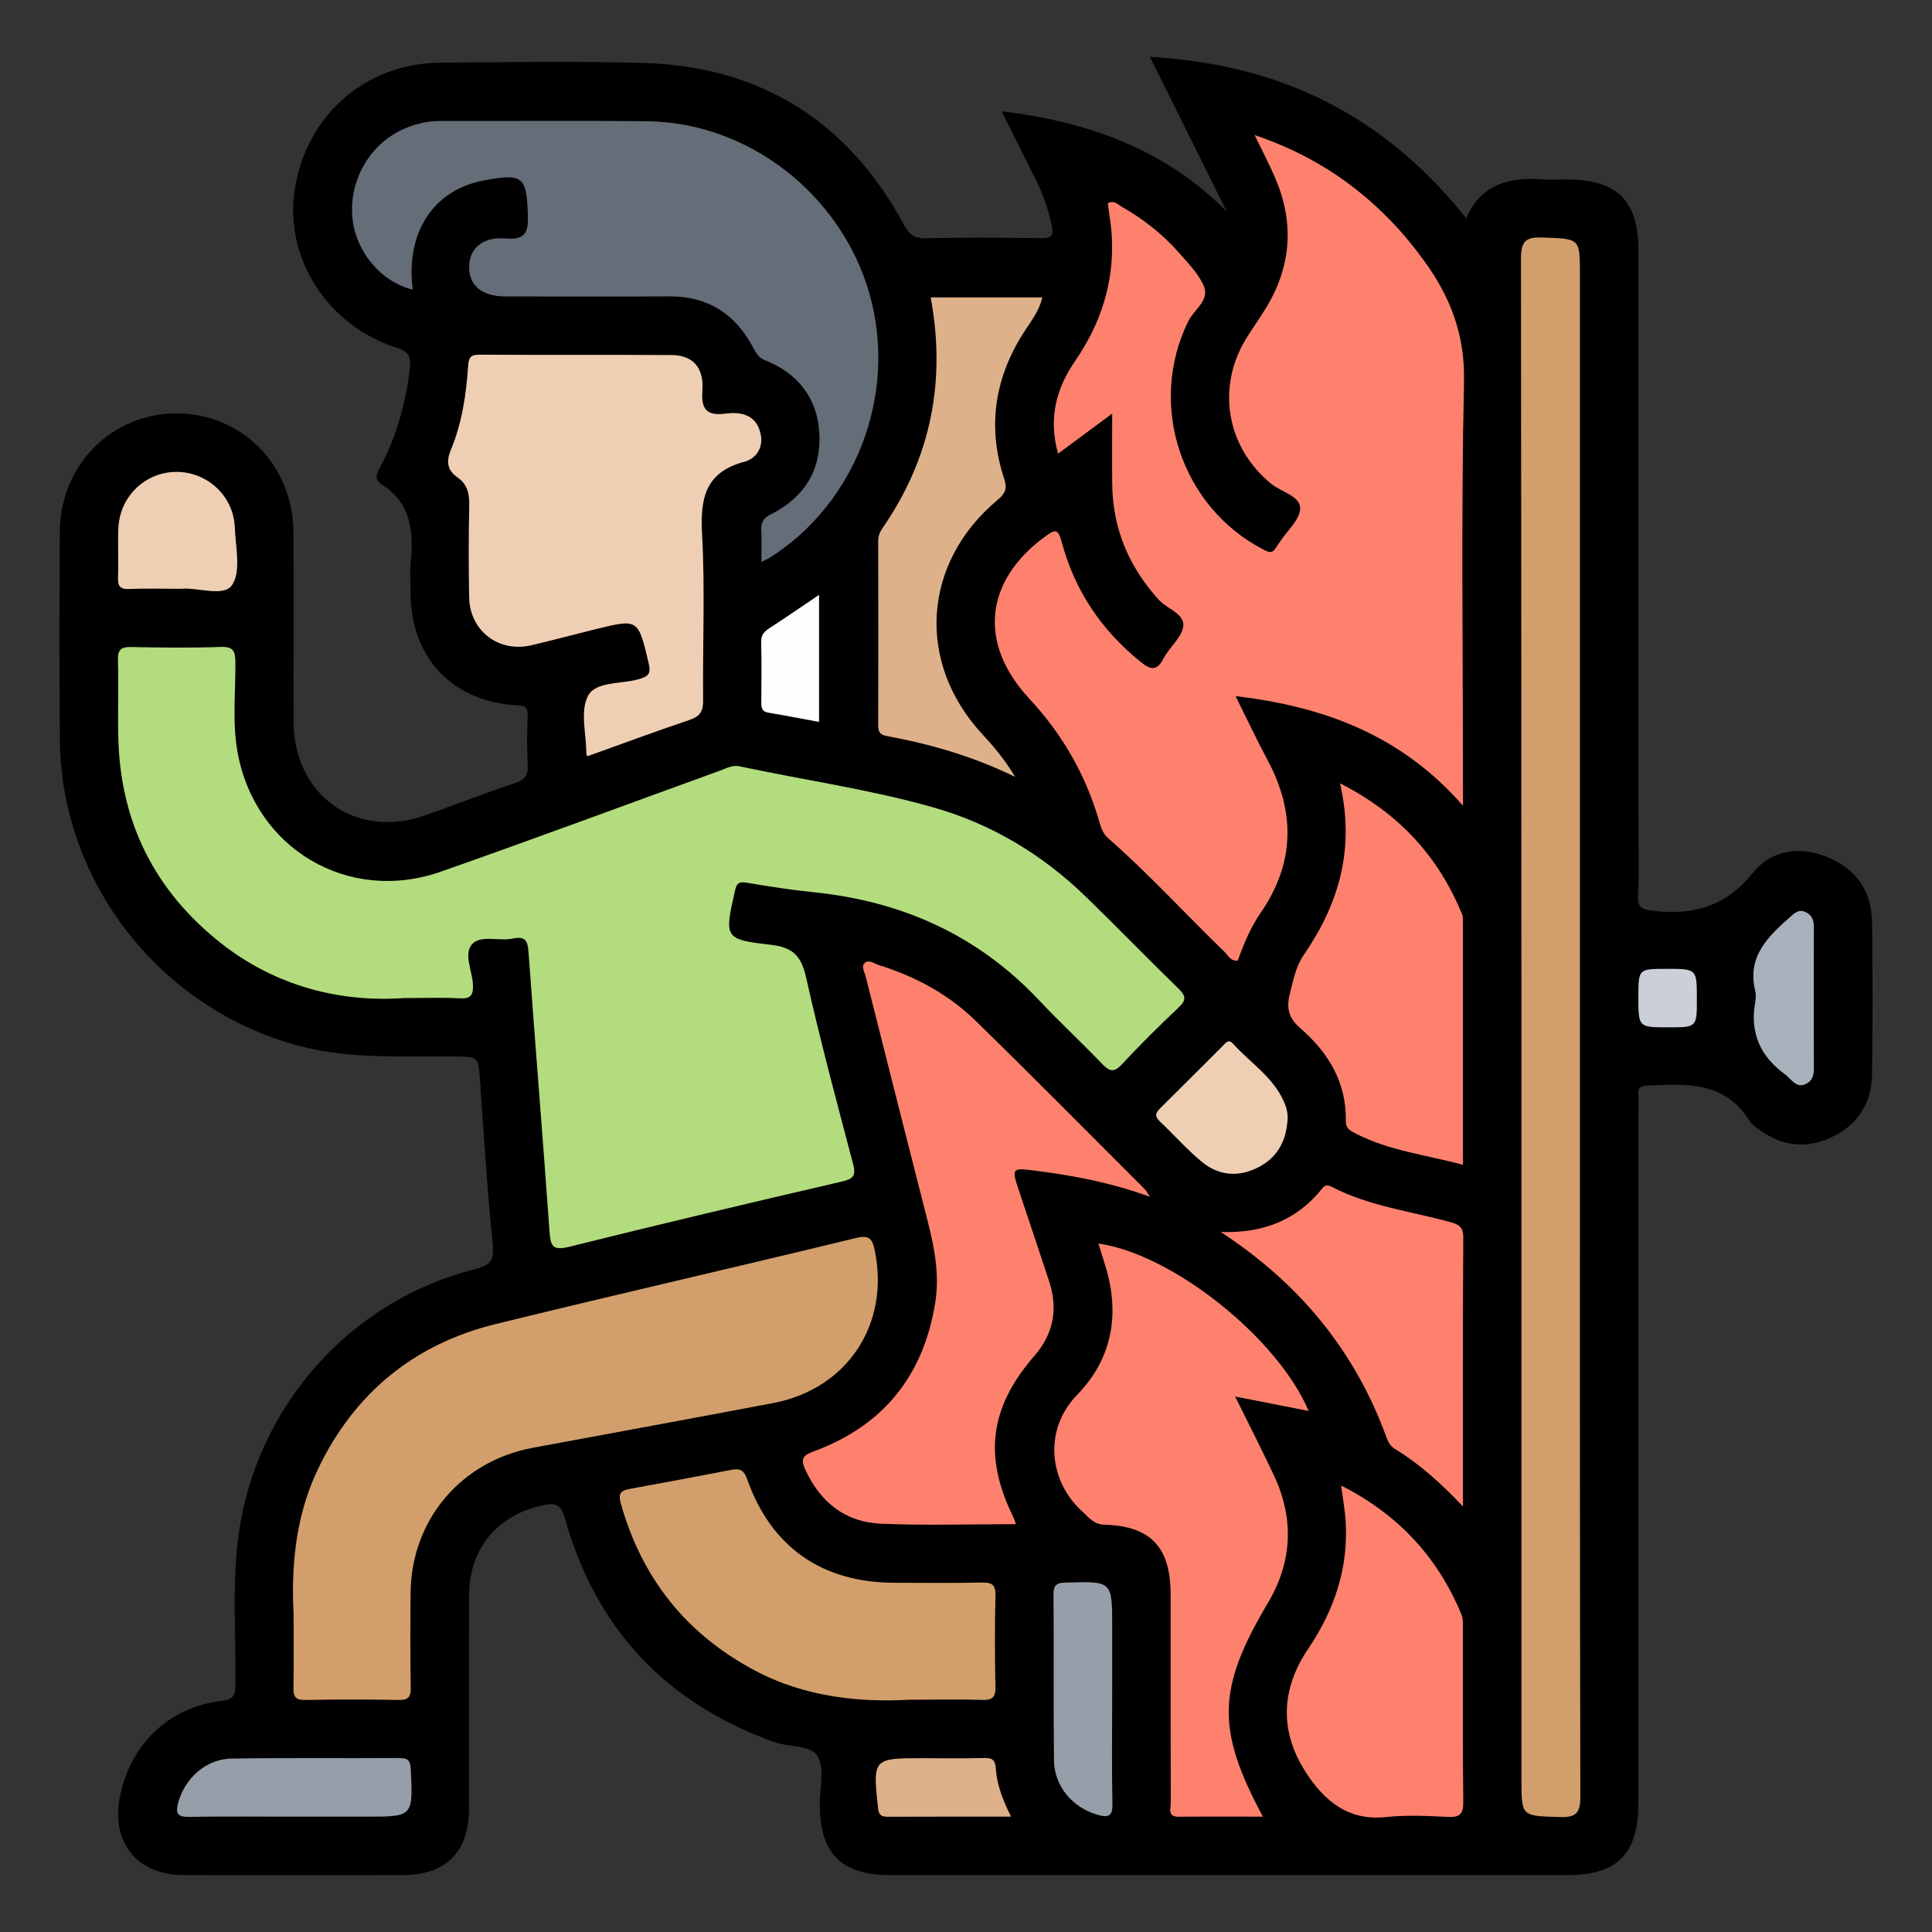 <?xml version="1.0" encoding="utf-8"?>
<!-- Generator: Adobe Illustrator 16.0.0, SVG Export Plug-In . SVG Version: 6.00 Build 0)  -->
<!DOCTYPE svg PUBLIC "-//W3C//DTD SVG 1.1//EN" "http://www.w3.org/Graphics/SVG/1.1/DTD/svg11.dtd">
<svg version="1.1" id="Layer_1" xmlns="http://www.w3.org/2000/svg" xmlns:xlink="http://www.w3.org/1999/xlink" x="0px" y="0px"
	 width="85px" height="85px" viewBox="0 0 85 85" enable-background="new 0 0 85 85" xml:space="preserve">
<rect x="0" y="0" width="85" height="85" fill="#333333" stroke="none"/>
<g>
	<path fill-rule="evenodd" clip-rule="evenodd" d="M53.969,9.301C52.846,7.04,51.723,4.778,50.591,2.5
		c4.646,0.273,9.69,1.801,13.914,7.099c0.663-1.521,1.925-1.821,3.391-1.707c0.346,0.027,0.696,0.004,1.044,0.004
		c2.202,0.001,3.143,0.93,3.143,3.107c0.001,8.36,0,16.721,0,25.081c0,1.099,0.038,2.199-0.015,3.295
		c-0.028,0.586,0.184,0.638,0.709,0.697c1.762,0.198,3.164-0.214,4.341-1.672c0.837-1.039,2.119-1.208,3.38-0.653
		c1.218,0.537,1.853,1.517,1.867,2.843c0.024,2.224,0.029,4.448-0.002,6.672c-0.02,1.327-0.683,2.297-1.901,2.82
		c-1.198,0.515-2.303,0.263-3.29-0.562c-0.062-0.051-0.133-0.101-0.173-0.167c-1.062-1.775-2.777-1.685-4.502-1.596
		c-0.296,0.015-0.453,0.07-0.417,0.399c0.021,0.186,0.003,0.375,0.003,0.562c0,10.21,0,20.419,0,30.628
		c0,2.201-0.932,3.146-3.104,3.146c-9.941,0.001-19.883,0.001-29.824,0c-2.137,0-3.082-0.947-3.086-3.084
		c-0.001-0.723,0.219-1.577-0.091-2.131c-0.295-0.527-1.253-0.399-1.899-0.631c-4.749-1.698-7.846-4.96-9.214-9.812
		c-0.188-0.666-0.407-0.739-1.016-0.605c-1.963,0.431-3.204,1.898-3.211,3.935c-0.01,3.136,0,6.271-0.004,9.405
		c-0.002,1.911-1.013,2.922-2.924,2.923c-3.216,0.003-6.431,0.005-9.647,0c-2.005-0.004-3.162-1.406-2.799-3.381
		c0.427-2.325,2.132-4.001,4.48-4.284c0.557-0.067,0.604-0.261,0.612-0.722c0.036-2.142-0.15-4.288,0.119-6.424
		c0.723-5.716,4.868-10.453,10.423-11.847c0.69-0.173,0.849-0.396,0.778-1.103c-0.239-2.398-0.391-4.805-0.56-7.21
		c-0.074-1.042-0.056-1.032-1.135-1.046c-2.271-0.027-4.546,0.133-6.79-0.457C7.087,44.42,2.692,38.857,2.634,32.556
		c-0.028-3.055-0.021-6.109-0.003-9.164c0.018-2.919,2.265-5.19,5.108-5.203c2.883-0.013,5.153,2.263,5.173,5.221
		c0.019,2.787-0.002,5.574,0.006,8.36c0.01,3.216,2.737,5.165,5.759,4.111c1.336-0.466,2.654-0.985,3.995-1.436
		c0.436-0.146,0.57-0.354,0.545-0.801c-0.041-0.721-0.027-1.447-0.004-2.169c0.011-0.342-0.083-0.424-0.44-0.442
		c-2.858-0.149-4.696-2.088-4.711-4.93c-0.002-0.456-0.039-0.915,0.006-1.366c0.136-1.359,0.018-2.604-1.278-3.427
		c-0.387-0.246-0.179-0.54-0.028-0.826c0.704-1.342,1.092-2.776,1.272-4.278c0.06-0.497-0.039-0.737-0.567-0.902
		c-3.039-0.953-4.956-3.936-4.506-6.928c0.495-3.287,3.105-5.593,6.408-5.618c2.974-0.022,5.95-0.074,8.922,0.011
		c5.173,0.147,9.004,2.558,11.472,7.104c0.232,0.426,0.453,0.622,0.964,0.61c1.688-0.038,3.375-0.03,5.063-0.004
		c0.479,0.007,0.583-0.112,0.478-0.586c-0.146-0.659-0.349-1.286-0.649-1.887C45.106,6.985,44.6,5.96,44.07,4.894
		C47.838,5.358,51.208,6.527,53.969,9.301z"/>
	<path fill-rule="evenodd" clip-rule="evenodd" fill="#B3DC7E" d="M17.769,43.911c-2.77,0.192-5.634-0.495-8.1-2.457
		c-2.87-2.283-4.367-5.284-4.463-8.959c-0.03-1.151,0.016-2.305-0.017-3.456c-0.014-0.468,0.147-0.581,0.59-0.572
		c1.312,0.026,2.626,0.042,3.938-0.005c0.571-0.02,0.635,0.207,0.639,0.69c0.012,1.31-0.141,2.629,0.093,3.93
		c0.766,4.262,4.873,6.699,8.956,5.265c4.11-1.444,8.193-2.963,12.289-4.448c0.271-0.099,0.527-0.251,0.843-0.184
		c2.824,0.603,5.69,1.007,8.474,1.792c2.6,0.732,4.856,2.088,6.789,3.97c1.363,1.327,2.688,2.694,4.051,4.02
		c0.324,0.315,0.351,0.501,0.008,0.824c-0.857,0.81-1.697,1.639-2.498,2.503c-0.364,0.394-0.562,0.304-0.884-0.031
		c-0.908-0.948-1.874-1.841-2.773-2.797c-2.695-2.862-6.035-4.348-9.91-4.742c-0.984-0.1-1.964-0.254-2.94-0.418
		c-0.344-0.058-0.443,0.017-0.521,0.364c-0.462,2.056-0.483,2.131,1.562,2.364c1.007,0.115,1.361,0.501,1.575,1.459
		c0.611,2.738,1.341,5.451,2.057,8.165c0.135,0.511,0.047,0.671-0.484,0.794c-4.011,0.93-8.018,1.879-12.013,2.874
		c-0.752,0.187-0.811-0.077-0.855-0.7c-0.291-4.087-0.627-8.171-0.922-12.258c-0.036-0.504-0.133-0.723-0.692-0.605
		c-0.598,0.125-1.396-0.167-1.782,0.237c-0.397,0.417-0.006,1.168,0.028,1.771c0.028,0.507-0.11,0.652-0.609,0.622
		C19.501,43.879,18.802,43.911,17.769,43.911z"/>
	<path fill-rule="evenodd" clip-rule="evenodd" fill="#FE816E" d="M55.197,5.942c2.393,0.807,4.346,2.065,6.001,3.782
		c0.537,0.557,1.033,1.162,1.486,1.79c1.132,1.567,1.771,3.223,1.727,5.27c-0.13,5.892-0.046,11.788-0.046,17.682
		c0,0.259,0,0.517,0,0.983c-2.712-3.106-6.119-4.365-10.004-4.822c0.485,0.974,0.922,1.908,1.408,2.816
		c1.237,2.313,1.191,4.553-0.316,6.733c-0.442,0.64-0.735,1.356-0.996,2.086c-0.323,0.036-0.424-0.23-0.58-0.381
		c-1.715-1.656-3.32-3.425-5.116-4.997c-0.272-0.238-0.339-0.538-0.427-0.836c-0.594-2.014-1.622-3.773-3.049-5.309
		c-2.259-2.431-1.974-5.188,0.708-7.143c0.41-0.299,0.557-0.356,0.712,0.23c0.565,2.134,1.739,3.885,3.46,5.28
		c0.441,0.358,0.723,0.45,1.028-0.141c0.256-0.497,0.813-0.921,0.866-1.417c0.059-0.551-0.711-0.755-1.075-1.156
		c-1.315-1.45-2.03-3.128-2.051-5.09c-0.011-0.985-0.002-1.97-0.002-3.105c-0.844,0.625-1.584,1.173-2.38,1.763
		c-0.435-1.544-0.088-2.862,0.752-4.081c1.146-1.664,1.727-3.49,1.61-5.517c-0.027-0.476-0.115-0.949-0.175-1.417
		c0.274-0.153,0.435,0.048,0.598,0.141c0.936,0.535,1.786,1.187,2.5,1.997c0.406,0.46,0.861,0.92,1.112,1.464
		c0.304,0.66-0.412,1.066-0.665,1.579c-1.81,3.663-0.328,8.189,3.32,10.062c0.23,0.119,0.379,0.167,0.524-0.079
		c0.055-0.092,0.122-0.176,0.181-0.266c0.32-0.493,0.892-0.986,0.893-1.48c0.001-0.542-0.826-0.713-1.27-1.074
		c-1.971-1.604-2.434-4.25-1.088-6.421c0.282-0.455,0.596-0.89,0.873-1.348c1.103-1.826,1.227-3.727,0.39-5.684
		C55.85,7.233,55.541,6.652,55.197,5.942z"/>
	<path fill-rule="evenodd" clip-rule="evenodd" fill="#D29F6C" d="M12.917,71.007c-0.098-1.903,0.033-4.189,1.053-6.332
		c1.605-3.377,4.239-5.54,7.856-6.427c5.268-1.293,10.557-2.498,15.828-3.78c0.603-0.147,0.726,0.044,0.831,0.545
		c0.675,3.246-1.209,6.099-4.478,6.718c-3.519,0.666-7.042,1.312-10.564,1.965c-3.157,0.585-5.347,3.172-5.378,6.374
		c-0.013,1.393-0.018,2.785,0.006,4.177c0.007,0.42-0.112,0.552-0.539,0.544c-1.365-0.025-2.731-0.026-4.096,0.001
		c-0.443,0.009-0.537-0.154-0.526-0.557C12.934,73.298,12.917,72.36,12.917,71.007z"/>
	<path fill-rule="evenodd" clip-rule="evenodd" fill="#D29F6C" d="M69.51,45.278c0,11.254-0.008,22.509,0.019,33.764
		c0.002,0.753-0.211,0.923-0.923,0.9c-1.667-0.051-1.668-0.015-1.668-1.665c0-22.294,0.005-44.589-0.021-66.883
		c-0.001-0.793,0.205-0.973,0.966-0.944c1.625,0.062,1.627,0.019,1.627,1.627C69.51,23.145,69.51,34.211,69.51,45.278z"/>
	<path fill-rule="evenodd" clip-rule="evenodd" fill="#656D78" d="M18.157,12.742c-1.409-0.337-2.543-1.714-2.658-3.225
		c-0.126-1.652,0.821-3.237,2.323-3.869c0.497-0.209,1.011-0.328,1.559-0.326c3.025,0.008,6.051-0.019,9.076,0.011
		c4.495,0.044,8.59,3.254,9.812,7.648c1.216,4.373-0.612,9.168-4.409,11.559c-0.084,0.053-0.178,0.09-0.362,0.182
		c0-0.527,0.018-0.973-0.006-1.416c-0.019-0.346,0.125-0.528,0.427-0.68c1.457-0.733,2.219-1.935,2.129-3.56
		c-0.086-1.556-0.938-2.638-2.391-3.217c-0.279-0.112-0.39-0.309-0.52-0.555c-0.778-1.473-1.983-2.262-3.684-2.254
		c-2.41,0.012-4.819,0.007-7.229,0.001c-1.018-0.002-1.591-0.48-1.584-1.295c0.006-0.812,0.582-1.337,1.602-1.254
		c0.866,0.071,1.007-0.26,0.982-1.028c-0.055-1.696-0.208-1.849-1.942-1.524C19.061,8.356,17.839,10.234,18.157,12.742z"/>
	<path fill-rule="evenodd" clip-rule="evenodd" fill="#EFCFB3" d="M25.837,33.274c-0.025-0.079-0.04-0.103-0.04-0.126
		c-0.004-0.856-0.28-1.854,0.069-2.527c0.344-0.661,1.471-0.511,2.246-0.743c0.379-0.113,0.542-0.209,0.429-0.686
		c-0.466-1.97-0.443-1.978-2.363-1.504c-0.934,0.23-1.861,0.481-2.797,0.7c-1.445,0.338-2.713-0.631-2.741-2.112
		c-0.025-1.338-0.025-2.677,0.004-4.015c0.011-0.514-0.066-0.944-0.51-1.253c-0.464-0.323-0.511-0.702-0.292-1.232
		c0.484-1.17,0.669-2.419,0.754-3.676c0.025-0.373,0.111-0.498,0.505-0.496c2.81,0.018,5.621-0.001,8.431,0.016
		c0.942,0.005,1.447,0.536,1.37,1.569c-0.064,0.861,0.229,1.114,1.042,1.006c0.73-0.098,1.367,0.101,1.527,0.93
		c0.11,0.572-0.195,1.051-0.728,1.193c-1.713,0.455-1.943,1.608-1.855,3.183c0.135,2.428,0.022,4.869,0.047,7.305
		c0.005,0.474-0.126,0.708-0.588,0.864C28.836,32.179,27.34,32.736,25.837,33.274z"/>
	<path fill-rule="evenodd" clip-rule="evenodd" fill="#FE816E" d="M44.697,67.057c-2.028,0-3.985,0.063-5.936-0.02
		c-1.578-0.066-2.676-0.949-3.337-2.39c-0.207-0.45-0.106-0.616,0.363-0.788c3.058-1.12,4.837-3.317,5.357-6.528
		c0.196-1.214-0.021-2.396-0.322-3.571c-0.92-3.599-1.827-7.2-2.736-10.802c-0.05-0.199-0.215-0.436-0.034-0.597
		c0.178-0.159,0.402,0.032,0.596,0.092c1.607,0.501,3.072,1.283,4.276,2.458c2.51,2.45,4.975,4.946,7.458,7.426
		c0.055,0.054,0.087,0.13,0.207,0.317c-1.665-0.609-3.279-0.92-4.917-1.132c-1.191-0.153-1.188-0.176-0.812,0.952
		c0.432,1.293,0.865,2.585,1.292,3.879c0.401,1.215,0.213,2.315-0.639,3.294c-1.97,2.265-2.249,4.418-0.934,7.096
		C44.614,66.811,44.635,66.886,44.697,67.057z"/>
	<path fill-rule="evenodd" clip-rule="evenodd" fill="#FE816E" d="M48.326,54.71c3.271,0.469,7.884,4.154,9.25,7.366
		c-1.062-0.208-2.098-0.411-3.235-0.635c0.604,1.227,1.179,2.34,1.709,3.474c0.891,1.906,0.81,3.791-0.265,5.602
		c-2.23,3.761-2.292,5.555-0.222,9.408c-1.262,0-2.479-0.01-3.695,0.005c-0.521,0.005-0.358-0.368-0.359-0.619
		c-0.009-3.052-0.005-6.104-0.006-9.154c-0.001-2.081-0.859-3.014-2.913-3.077c-0.49-0.015-0.695-0.333-0.982-0.591
		c-1.414-1.27-1.755-3.539-0.209-5.133c1.533-1.58,1.888-3.542,1.232-5.662C48.536,55.387,48.441,55.081,48.326,54.71z"/>
	<path fill-rule="evenodd" clip-rule="evenodd" fill="#D29F6C" d="M39.979,74.781c-2.076,0.116-4.509-0.087-6.764-1.283
		c-3.021-1.604-4.976-4.058-5.902-7.353c-0.125-0.445,0.001-0.568,0.39-0.639c1.499-0.273,2.997-0.554,4.494-0.842
		c0.384-0.073,0.543,0.038,0.683,0.434c1.052,2.975,3.294,4.531,6.468,4.537c1.285,0.002,2.571,0.018,3.856-0.009
		c0.444-0.01,0.603,0.102,0.592,0.573c-0.03,1.338-0.03,2.678,0,4.017c0.011,0.47-0.146,0.589-0.592,0.573
		C42.269,74.759,41.331,74.781,39.979,74.781z"/>
	<path fill-rule="evenodd" clip-rule="evenodd" fill="#FE816E" d="M58.955,34.463c2.632,1.337,4.333,3.24,5.37,5.756
		c0.048,0.118,0.038,0.263,0.038,0.396c0.002,3.505,0.002,7.011,0.002,10.632c-1.631-0.441-3.27-0.62-4.747-1.39
		c-0.21-0.109-0.414-0.211-0.407-0.524c0.035-1.711-0.769-3.029-2.013-4.106c-0.488-0.423-0.612-0.861-0.456-1.48
		c0.151-0.6,0.266-1.222,0.613-1.727C58.894,39.784,59.625,37.376,58.955,34.463z"/>
	<path fill-rule="evenodd" clip-rule="evenodd" fill="#FE816E" d="M59.006,65.358c2.557,1.299,4.249,3.177,5.288,5.658
		c0.078,0.188,0.068,0.419,0.068,0.63c0.004,2.543-0.012,5.085,0.015,7.628c0.006,0.522-0.133,0.688-0.662,0.663
		c-0.908-0.043-1.828-0.092-2.728,0.006c-1.688,0.183-2.745-0.736-3.55-1.99c-1.154-1.799-1.074-3.655,0.121-5.419
		c1.147-1.694,1.765-3.527,1.646-5.582C59.177,66.477,59.089,66.005,59.006,65.358z"/>
	<path fill-rule="evenodd" clip-rule="evenodd" fill="#FE816E" d="M64.365,66.279c-0.989-1.045-1.922-1.878-2.997-2.534
		c-0.2-0.122-0.294-0.302-0.368-0.505c-1.382-3.792-3.804-6.755-7.293-9.038c1.887,0.064,3.36-0.53,4.47-1.921
		c0.123-0.155,0.238-0.156,0.412-0.066c1.637,0.85,3.463,1.072,5.212,1.551c0.363,0.1,0.58,0.202,0.577,0.67
		C64.354,58.319,64.365,62.204,64.365,66.279z"/>
	<path fill-rule="evenodd" clip-rule="evenodd" fill="#DEB18A" d="M44.663,34.179c-1.92-0.933-3.762-1.447-5.651-1.797
		c-0.31-0.057-0.376-0.196-0.375-0.479c0.008-2.703,0.007-5.406,0-8.109c0-0.231,0.088-0.411,0.211-0.59
		c2.105-3.064,2.782-6.428,2.098-10.118c1.633,0,3.25,0,4.911,0c-0.124,0.549-0.444,0.976-0.733,1.414
		c-1.355,2.044-1.712,4.241-0.941,6.576c0.152,0.463,0.01,0.665-0.308,0.931c-3.288,2.758-3.574,7.125-0.678,10.271
		C43.687,32.811,44.162,33.351,44.663,34.179z"/>
	<path fill-rule="evenodd" clip-rule="evenodd" fill="#959EA9" d="M48.931,74.777c0,1.524-0.022,3.051,0.012,4.574
		c0.012,0.55-0.166,0.631-0.648,0.495c-1.093-0.308-1.91-1.244-1.924-2.391c-0.029-2.434,0-4.869-0.021-7.303
		c-0.004-0.444,0.161-0.516,0.558-0.526c2.024-0.058,2.024-0.068,2.024,1.939C48.931,72.637,48.931,73.707,48.931,74.777z"/>
	<path fill-rule="evenodd" clip-rule="evenodd" fill="#959EA9" d="M12.889,79.926c-1.525,0-3.051-0.015-4.575,0.009
		c-0.479,0.007-0.604-0.13-0.481-0.6c0.284-1.088,1.224-1.949,2.359-1.966c2.461-0.036,4.923-0.006,7.385-0.023
		c0.393-0.003,0.478,0.135,0.496,0.507c0.096,2.073,0.107,2.073-1.972,2.073C15.029,79.926,13.959,79.926,12.889,79.926z"/>
	<path fill-rule="evenodd" clip-rule="evenodd" fill="#EFCFB3" d="M7.979,25.904c-0.86,0-1.582-0.021-2.302,0.009
		c-0.398,0.017-0.499-0.129-0.485-0.503c0.026-0.72-0.013-1.443,0.015-2.163c0.054-1.392,1.169-2.472,2.535-2.485
		c1.364-0.014,2.531,1.052,2.587,2.429c0.036,0.874,0.289,1.97-0.128,2.563C9.835,26.273,8.656,25.831,7.979,25.904z"/>
	<path fill-rule="evenodd" clip-rule="evenodd" fill="#EFCFB3" d="M56.643,49.323c-0.07,0.909-0.465,1.626-1.305,2.045
		c-0.872,0.437-1.731,0.354-2.469-0.257c-0.655-0.543-1.221-1.191-1.843-1.775c-0.246-0.23-0.182-0.381,0.025-0.584
		c0.912-0.898,1.812-1.81,2.721-2.712c0.124-0.124,0.27-0.348,0.457-0.14c0.76,0.846,1.774,1.472,2.255,2.561
		C56.603,48.728,56.68,49.016,56.643,49.323z"/>
	<path fill-rule="evenodd" clip-rule="evenodd" fill="#A9B1BC" d="M79.8,43.904c0,1.015-0.005,2.03,0.003,3.045
		c0.003,0.312-0.033,0.586-0.351,0.74c-0.351,0.17-0.544-0.079-0.758-0.276c-0.039-0.036-0.071-0.082-0.113-0.112
		c-1.123-0.793-1.608-1.851-1.357-3.224c0.028-0.155,0.036-0.327-0.001-0.479c-0.375-1.532,0.586-2.417,1.577-3.292
		c0.187-0.165,0.372-0.311,0.641-0.179c0.275,0.134,0.364,0.356,0.362,0.652C79.794,41.821,79.8,42.863,79.8,43.904z"/>
	<path fill-rule="evenodd" clip-rule="evenodd" fill="#DEB18A" d="M44.483,79.926c-1.876,0-3.641-0.004-5.406,0.004
		c-0.282,0.001-0.411-0.049-0.447-0.385c-0.235-2.168-0.224-2.191,1.932-2.191c0.911,0,1.821,0.018,2.73-0.009
		c0.376-0.011,0.498,0.092,0.522,0.481C43.86,78.521,44.109,79.174,44.483,79.926z"/>
	<path fill-rule="evenodd" clip-rule="evenodd" fill="#FEFEFE" d="M36.035,26.173c0,1.895,0,3.697,0,5.589
		c-0.752-0.139-1.493-0.283-2.237-0.408c-0.293-0.049-0.304-0.24-0.303-0.466c0.003-0.881,0.017-1.763-0.007-2.644
		c-0.009-0.323,0.15-0.469,0.387-0.623C34.568,27.172,35.248,26.703,36.035,26.173z"/>
	<path fill-rule="evenodd" clip-rule="evenodd" fill="#CBD0D8" d="M74.655,43.958c0,1.24,0,1.24-1.254,1.24
		c-1.319,0-1.319,0-1.319-1.334c0-1.239,0-1.239,1.254-1.239C74.655,42.625,74.655,42.625,74.655,43.958z"/>
</g>
</svg>
